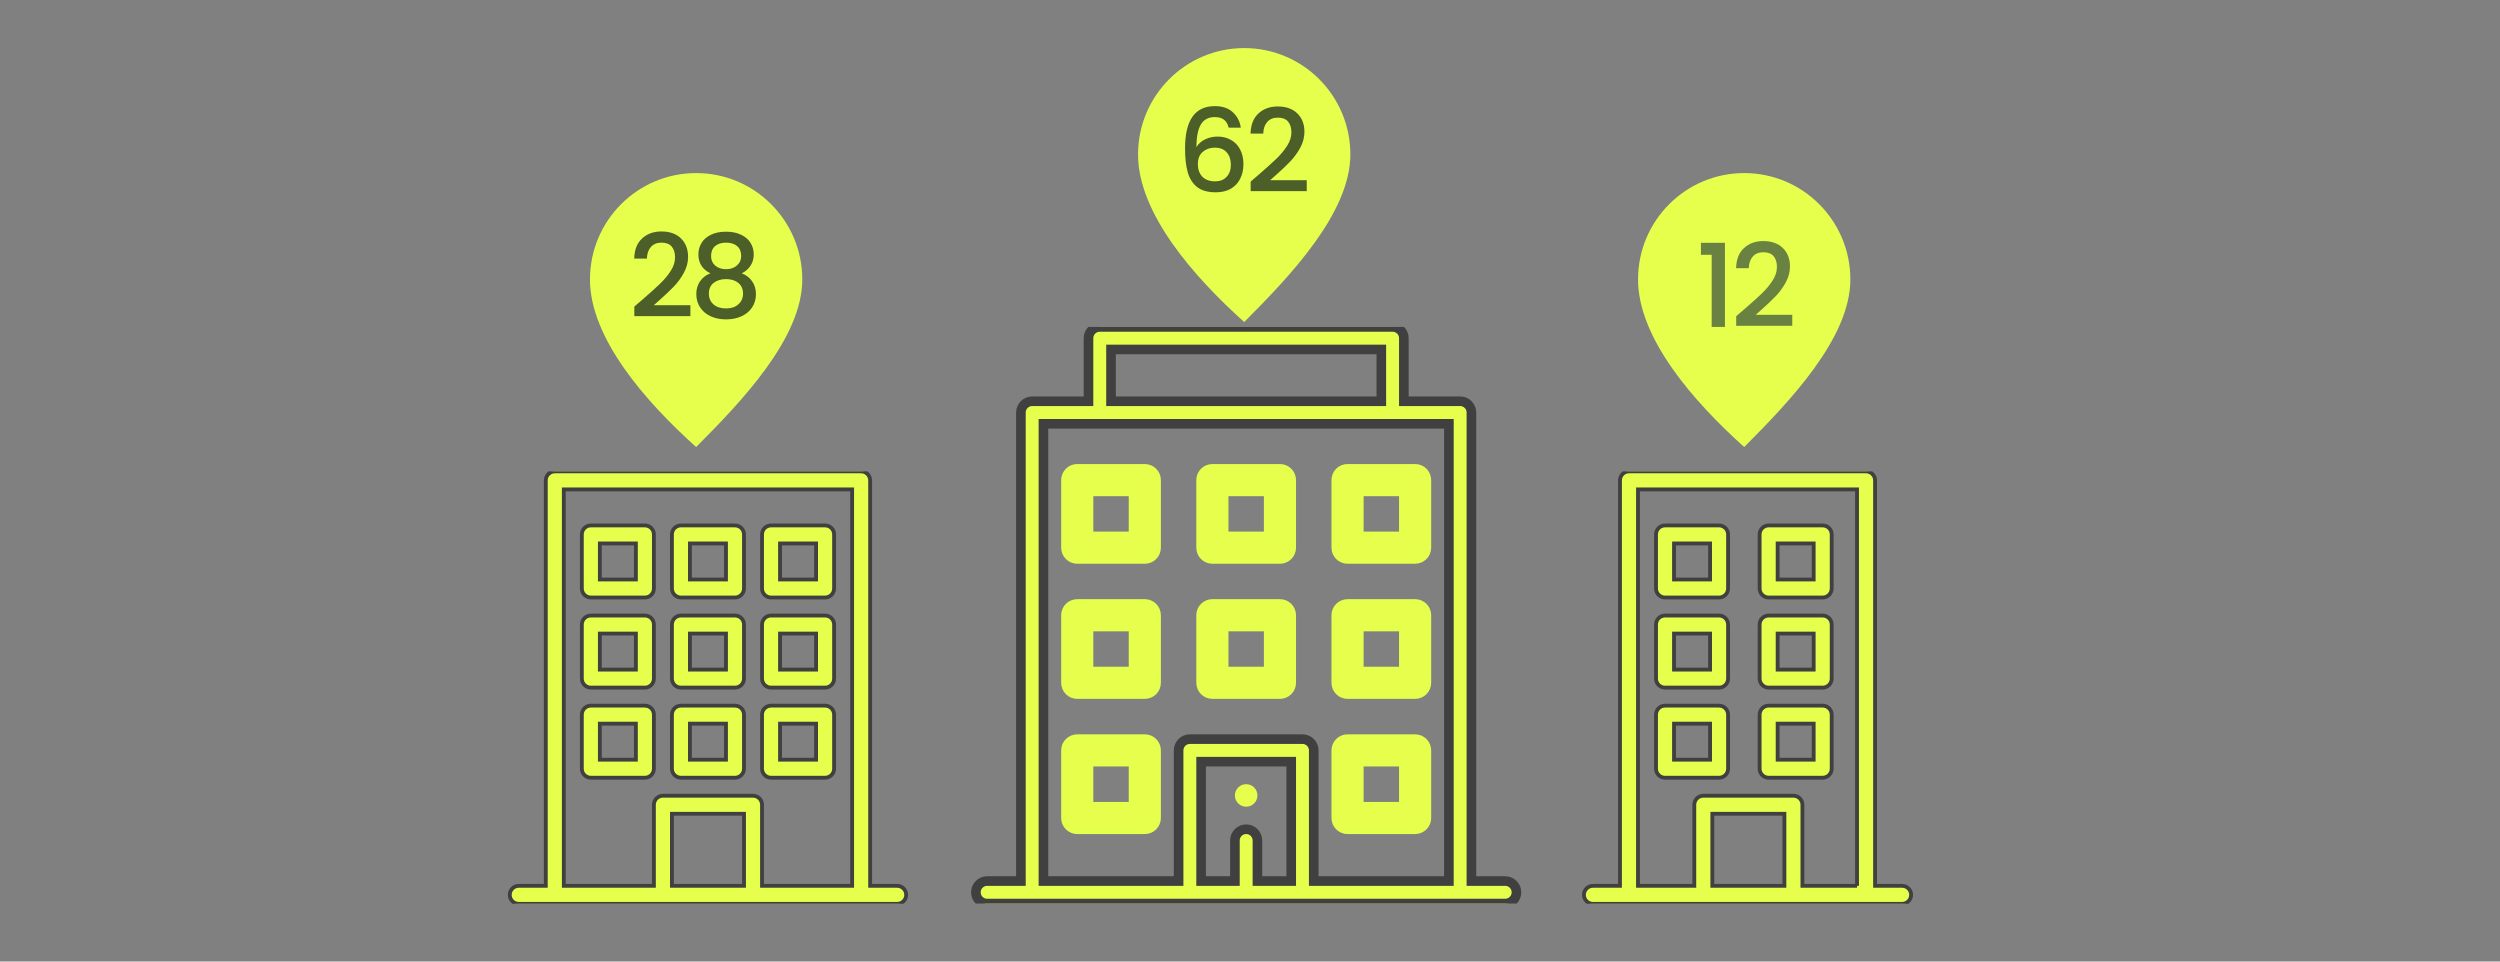 <svg xmlns="http://www.w3.org/2000/svg" width="260" height="100" viewBox="0 0 260 100" fill="none">
    <rect x="0" y="0" width="260" height="100" fill="#808080" stroke="none"/>
    <path d="M83.437 29.064C83.437 35.175 77.089 41.788 72.397 46.491C67.153 41.788 61.357 35.175 61.357 29.064C61.357 22.954 66.3 18 72.397 18C78.495 18 83.437 22.954 83.437 29.064Z" fill="#e6ff4c"/>
    <path opacity="0.8" d="M66.833 31.14C67.601 30.476 68.205 29.932 68.645 29.508C69.093 29.076 69.465 28.628 69.761 28.164C70.057 27.7 70.205 27.236 70.205 26.772C70.205 26.292 70.089 25.916 69.857 25.644C69.633 25.372 69.277 25.236 68.789 25.236C68.317 25.236 67.949 25.388 67.685 25.692C67.429 25.988 67.293 26.388 67.277 26.892H65.957C65.981 25.98 66.253 25.284 66.773 24.804C67.301 24.316 67.969 24.072 68.777 24.072C69.649 24.072 70.329 24.312 70.817 24.792C71.313 25.272 71.561 25.912 71.561 26.712C71.561 27.288 71.413 27.844 71.117 28.38C70.829 28.908 70.481 29.384 70.073 29.808C69.673 30.224 69.161 30.708 68.537 31.26L67.997 31.74H71.801V32.88H65.969V31.884L66.833 31.14ZM73.879 28.428C73.047 28.012 72.631 27.356 72.631 26.46C72.631 26.028 72.739 25.632 72.955 25.272C73.171 24.912 73.495 24.628 73.927 24.42C74.359 24.204 74.887 24.096 75.511 24.096C76.127 24.096 76.651 24.204 77.083 24.42C77.523 24.628 77.851 24.912 78.067 25.272C78.283 25.632 78.391 26.028 78.391 26.46C78.391 26.908 78.275 27.304 78.043 27.648C77.819 27.984 77.519 28.244 77.143 28.428C77.599 28.596 77.959 28.872 78.223 29.256C78.487 29.632 78.619 30.076 78.619 30.588C78.619 31.108 78.487 31.568 78.223 31.968C77.959 32.368 77.591 32.676 77.119 32.892C76.647 33.108 76.111 33.216 75.511 33.216C74.911 33.216 74.375 33.108 73.903 32.892C73.439 32.676 73.075 32.368 72.811 31.968C72.547 31.568 72.415 31.108 72.415 30.588C72.415 30.068 72.547 29.62 72.811 29.244C73.075 28.868 73.431 28.596 73.879 28.428ZM77.083 26.628C77.083 26.18 76.943 25.836 76.663 25.596C76.383 25.356 75.999 25.236 75.511 25.236C75.031 25.236 74.651 25.356 74.371 25.596C74.091 25.836 73.951 26.184 73.951 26.64C73.951 27.04 74.095 27.368 74.383 27.624C74.679 27.872 75.055 27.996 75.511 27.996C75.967 27.996 76.343 27.868 76.639 27.612C76.935 27.356 77.083 27.028 77.083 26.628ZM75.511 29.028C74.983 29.028 74.551 29.16 74.215 29.424C73.887 29.68 73.723 30.052 73.723 30.54C73.723 30.996 73.883 31.368 74.203 31.656C74.523 31.936 74.959 32.076 75.511 32.076C76.055 32.076 76.483 31.932 76.795 31.644C77.115 31.356 77.275 30.988 77.275 30.54C77.275 30.06 77.111 29.688 76.783 29.424C76.463 29.16 76.039 29.028 75.511 29.028Z" fill="#273720"/>
    <path d="M140.437 16.064C140.437 22.175 134.089 28.788 129.397 33.491C124.153 28.788 118.357 22.175 118.357 16.064C118.357 9.954 123.3 5 129.397 5C135.495 5 140.437 9.954 140.437 16.064Z" fill="#e6ff4c"/>
    <path opacity="0.8" d="M127.781 13.28C127.693 12.912 127.533 12.636 127.301 12.452C127.069 12.268 126.745 12.176 126.329 12.176C125.697 12.176 125.225 12.42 124.913 12.908C124.601 13.388 124.437 14.188 124.421 15.308C124.629 14.956 124.933 14.684 125.333 14.492C125.733 14.3 126.165 14.204 126.629 14.204C127.157 14.204 127.621 14.32 128.021 14.552C128.429 14.776 128.745 15.104 128.969 15.536C129.201 15.968 129.317 16.484 129.317 17.084C129.317 17.644 129.205 18.144 128.981 18.584C128.765 19.024 128.441 19.372 128.009 19.628C127.577 19.876 127.057 20 126.449 20C125.625 20 124.977 19.82 124.505 19.46C124.041 19.092 123.713 18.576 123.521 17.912C123.337 17.248 123.245 16.42 123.245 15.428C123.245 12.5 124.277 11.036 126.341 11.036C127.141 11.036 127.769 11.252 128.225 11.684C128.689 12.116 128.961 12.648 129.041 13.28H127.781ZM126.329 15.356C125.841 15.356 125.425 15.504 125.081 15.8C124.745 16.088 124.577 16.508 124.577 17.06C124.577 17.612 124.733 18.052 125.045 18.38C125.365 18.7 125.809 18.86 126.377 18.86C126.881 18.86 127.277 18.704 127.565 18.392C127.861 18.08 128.009 17.664 128.009 17.144C128.009 16.6 127.865 16.168 127.577 15.848C127.297 15.52 126.881 15.356 126.329 15.356ZM130.933 18.14C131.701 17.476 132.305 16.932 132.745 16.508C133.193 16.076 133.565 15.628 133.861 15.164C134.157 14.7 134.305 14.236 134.305 13.772C134.305 13.292 134.189 12.916 133.957 12.644C133.733 12.372 133.377 12.236 132.889 12.236C132.417 12.236 132.049 12.388 131.785 12.692C131.529 12.988 131.393 13.388 131.377 13.892H130.057C130.081 12.98 130.353 12.284 130.873 11.804C131.401 11.316 132.069 11.072 132.877 11.072C133.749 11.072 134.429 11.312 134.917 11.792C135.413 12.272 135.661 12.912 135.661 13.712C135.661 14.288 135.513 14.844 135.217 15.38C134.929 15.908 134.581 16.384 134.173 16.808C133.773 17.224 133.261 17.708 132.637 18.26L132.097 18.74H135.901V19.88H130.069V18.884L130.933 18.14Z" fill="#273720"/>
    <g clip-path="url(#clip0_1136_25922)">
    <path d="M129.601 83.897C130.247 83.897 130.772 83.373 130.772 82.726C130.772 82.079 130.247 81.555 129.601 81.555C128.954 81.555 128.43 82.079 128.43 82.726C128.43 83.373 128.954 83.897 129.601 83.897Z" fill="#e7ff4c63"/>
    <path d="M147.172 76.871H140.144C139.497 76.871 138.973 77.395 138.973 78.042V85.07C138.973 85.717 139.497 86.242 140.144 86.242H147.172C147.819 86.242 148.343 85.717 148.343 85.07V78.042C148.343 77.395 147.819 76.871 147.172 76.871ZM146 83.899H141.315V79.214H146V83.899Z" fill="#e7ff4c63" stroke="#e6ff4c"/>
    <path d="M119.06 48.76H112.033C111.386 48.76 110.861 49.284 110.861 49.931V56.959C110.861 57.606 111.386 58.13 112.033 58.13H119.06C119.707 58.13 120.232 57.606 120.232 56.959V49.931C120.232 49.284 119.707 48.76 119.06 48.76ZM117.889 55.788H113.204V51.102H117.889V55.788Z" fill="#e7ff4c63" stroke="#e6ff4c"/>
    <path d="M133.115 48.76H126.087C125.44 48.76 124.916 49.284 124.916 49.931V56.959C124.916 57.606 125.44 58.13 126.087 58.13H133.115C133.762 58.13 134.286 57.606 134.286 56.959V49.931C134.286 49.284 133.762 48.76 133.115 48.76ZM131.944 55.788H127.259V51.102H131.944V55.788Z" fill="#e7ff4c63" stroke="#e6ff4c"/>
    <path d="M138.973 49.931V56.959C138.973 57.606 139.497 58.13 140.144 58.13H147.172C147.819 58.13 148.343 57.606 148.343 56.959V49.931C148.343 49.284 147.819 48.76 147.172 48.76H140.144C139.497 48.76 138.973 49.284 138.973 49.931ZM141.315 51.102H146V55.788H141.315V51.102Z" fill="#e7ff4c63" stroke="#e6ff4c"/>
    <path d="M119.06 62.812H112.033C111.386 62.812 110.861 63.337 110.861 63.984V71.012C110.861 71.659 111.386 72.183 112.033 72.183H119.06C119.707 72.183 120.232 71.659 120.232 71.012V63.984C120.232 63.337 119.707 62.812 119.06 62.812ZM117.889 69.84H113.204V65.155H117.889V69.84Z" fill="#e7ff4c63" stroke="#e6ff4c"/>
    <path d="M133.115 62.812H126.087C125.44 62.812 124.916 63.337 124.916 63.984V71.012C124.916 71.659 125.44 72.183 126.087 72.183H133.115C133.762 72.183 134.286 71.659 134.286 71.012V63.984C134.286 63.337 133.762 62.812 133.115 62.812ZM131.944 69.84H127.259V65.155H131.944V69.84Z" fill="#e7ff4c63" stroke="#e6ff4c"/>
    <path d="M147.172 62.812H140.144C139.497 62.812 138.973 63.337 138.973 63.984V71.012C138.973 71.659 139.497 72.183 140.144 72.183H147.172C147.819 72.183 148.343 71.659 148.343 71.012V63.984C148.343 63.337 147.819 62.812 147.172 62.812ZM146 69.84H141.315V65.155H146V69.84Z" fill="#e7ff4c63" stroke="#e6ff4c"/>
    <path d="M119.06 76.871H112.033C111.386 76.871 110.861 77.395 110.861 78.042V85.07C110.861 85.717 111.386 86.242 112.033 86.242H119.06C119.707 86.242 120.232 85.717 120.232 85.07V78.042C120.232 77.395 119.707 76.871 119.06 76.871ZM117.889 83.899H113.204V79.214H117.889V83.899Z" fill="#e7ff4c63" stroke="#e6ff4c"/>
    <path d="M144.828 34H114.375C113.728 34 113.203 34.524 113.203 35.171V41.731H107.347C106.7 41.731 106.175 42.255 106.175 42.902V91.628H102.662C102.015 91.628 101.49 92.153 101.49 92.799C101.49 93.446 102.015 93.971 102.662 93.971H156.541C157.188 93.971 157.713 93.446 157.713 92.799C157.713 92.153 157.188 91.628 156.541 91.628H153.027V42.902C153.027 42.255 152.503 41.731 151.856 41.731H146V35.171C146 34.524 145.475 34 144.828 34ZM115.546 36.343H143.657V41.731H115.546V36.343ZM134.287 91.628H130.773V87.411C130.773 86.764 130.248 86.24 129.601 86.24C128.954 86.24 128.43 86.764 128.43 87.411V91.628H124.916V79.212H134.287V91.628ZM150.685 91.628H136.629V78.041C136.629 77.394 136.105 76.87 135.458 76.87H123.745C123.098 76.87 122.574 77.394 122.574 78.041V91.628H108.518V44.073H150.685V91.628Z" fill="#e6ff4c" stroke="#404040"/>
    </g>
    <g clip-path="url(#clip1_1136_25922)">
    <path d="M93.306 92.127H90.495V49.961C90.495 49.443 90.075 49.023 89.558 49.023H57.699C57.182 49.023 56.762 49.443 56.762 49.961V92.127H53.951C53.434 92.127 53.014 92.547 53.014 93.064C53.014 93.582 53.434 94.001 53.951 94.001H93.306C93.824 94.001 94.243 93.582 94.243 93.064C94.243 92.547 93.824 92.127 93.306 92.127ZM77.377 92.127H69.88V84.631H77.377V92.127ZM88.621 92.127H79.251V83.694C79.251 83.177 78.831 82.757 78.314 82.757H68.943C68.426 82.757 68.006 83.177 68.006 83.694V92.127H58.636V50.898H88.621V92.127H88.621Z" fill="#e6ff4c" stroke="#404040" stroke-width="0.4"/>
    <path d="M61.447 62.141H67.069C67.586 62.141 68.006 61.721 68.006 61.204V55.581C68.006 55.064 67.586 54.645 67.069 54.645H61.447C60.93 54.645 60.51 55.064 60.51 55.582V61.204C60.51 61.721 60.93 62.141 61.447 62.141ZM62.384 56.519H66.132V60.267H62.384V56.519Z" fill="#e6ff4c" stroke="#404040" stroke-width="0.4"/>
    <path d="M80.187 62.141H85.809C86.326 62.141 86.746 61.721 86.746 61.204V55.582C86.746 55.064 86.326 54.645 85.809 54.645H80.187C79.67 54.645 79.25 55.064 79.25 55.582V61.204C79.25 61.721 79.67 62.141 80.187 62.141ZM81.124 56.519H84.872V60.267H81.124V56.519Z" fill="#e6ff4c" stroke="#404040" stroke-width="0.4"/>
    <path d="M70.816 62.141H76.438C76.955 62.141 77.375 61.721 77.375 61.204V55.581C77.375 55.064 76.955 54.645 76.438 54.645H70.816C70.299 54.645 69.879 55.064 69.879 55.582V61.204C69.879 61.721 70.299 62.141 70.816 62.141ZM71.753 56.519H75.501V60.267H71.753V56.519Z" fill="#e6ff4c" stroke="#404040" stroke-width="0.4"/>
    <path d="M61.447 71.512H67.069C67.586 71.512 68.006 71.092 68.006 70.575V64.953C68.006 64.435 67.586 64.016 67.069 64.016H61.447C60.93 64.016 60.51 64.435 60.51 64.953V70.575C60.51 71.092 60.93 71.512 61.447 71.512ZM62.384 65.89H66.132V69.638H62.384V65.89Z" fill="#e6ff4c" stroke="#404040" stroke-width="0.4"/>
    <path d="M80.187 71.512H85.809C86.326 71.512 86.746 71.092 86.746 70.575V64.953C86.746 64.435 86.326 64.016 85.809 64.016H80.187C79.67 64.016 79.25 64.435 79.25 64.953V70.575C79.25 71.092 79.67 71.512 80.187 71.512ZM81.124 65.89H84.872V69.638H81.124V65.89Z" fill="#e6ff4c" stroke="#404040" stroke-width="0.4"/>
    <path d="M70.816 71.512H76.438C76.955 71.512 77.375 71.092 77.375 70.575V64.953C77.375 64.435 76.955 64.016 76.438 64.016H70.816C70.299 64.016 69.879 64.435 69.879 64.953V70.575C69.879 71.092 70.299 71.512 70.816 71.512ZM71.753 65.89H75.501V69.638H71.753V65.89Z" fill="#e6ff4c" stroke="#404040" stroke-width="0.4"/>
    <path d="M61.447 80.883H67.069C67.586 80.883 68.006 80.463 68.006 79.946V74.324C68.006 73.806 67.586 73.387 67.069 73.387H61.447C60.93 73.387 60.51 73.806 60.51 74.324V79.946C60.51 80.463 60.93 80.883 61.447 80.883ZM62.384 75.261H66.132V79.009H62.384V75.261Z" fill="#e6ff4c" stroke="#404040" stroke-width="0.4"/>
    <path d="M80.187 80.883H85.809C86.326 80.883 86.746 80.463 86.746 79.946V74.324C86.746 73.806 86.326 73.387 85.809 73.387H80.187C79.67 73.387 79.25 73.806 79.25 74.324V79.946C79.25 80.463 79.67 80.883 80.187 80.883ZM81.124 75.261H84.872V79.009H81.124V75.261Z" fill="#e6ff4c" stroke="#404040" stroke-width="0.4"/>
    <path d="M70.816 80.883H76.438C76.955 80.883 77.375 80.463 77.375 79.946V74.324C77.375 73.806 76.955 73.387 76.438 73.387H70.816C70.299 73.387 69.879 73.806 69.879 74.324V79.946C69.879 80.463 70.299 80.883 70.816 80.883ZM71.753 75.261H75.501V79.009H71.753V75.261Z" fill="#e6ff4c" stroke="#404040" stroke-width="0.4"/>
    </g>
    <g clip-path="url(#clip2_1136_25922)">
    <path d="M197.818 92.127H195.007V49.961C195.007 49.443 194.587 49.023 194.07 49.023H169.414C168.897 49.023 168.477 49.443 168.477 49.961V92.127H165.666C165.148 92.127 164.729 92.547 164.729 93.064C164.729 93.582 165.148 94.001 165.666 94.001H197.818C198.335 94.001 198.755 93.582 198.755 93.064C198.755 92.547 198.335 92.127 197.818 92.127ZM185.578 92.127H178.081V84.631H185.578V92.127ZM193.133 92.127H187.452V83.694C187.452 83.177 187.032 82.757 186.515 82.757H177.144C176.627 82.757 176.207 83.177 176.207 83.694V92.127H170.351V50.898H193.132V92.127H193.133Z" fill="#e6ff4c" stroke="#404040" stroke-width="0.4"/>
    <path d="M173.162 62.141H178.784C179.301 62.141 179.721 61.721 179.721 61.204V55.581C179.721 55.064 179.301 54.645 178.784 54.645H173.162C172.644 54.645 172.225 55.064 172.225 55.582V61.204C172.225 61.721 172.644 62.141 173.162 62.141ZM174.099 56.519H177.847V60.267H174.099V56.519Z" fill="#e6ff4c" stroke="#404040" stroke-width="0.4"/>
    <path d="M183.937 62.141H189.559C190.077 62.141 190.496 61.721 190.496 61.204V55.581C190.496 55.064 190.077 54.645 189.559 54.645H183.937C183.42 54.645 183 55.064 183 55.582V61.204C183 61.721 183.42 62.141 183.937 62.141ZM184.874 56.519H188.622V60.267H184.874V56.519Z" fill="#e6ff4c" stroke="#404040" stroke-width="0.4"/>
    <path d="M173.162 71.512H178.784C179.301 71.512 179.721 71.092 179.721 70.575V64.953C179.721 64.435 179.301 64.016 178.784 64.016H173.162C172.644 64.016 172.225 64.435 172.225 64.953V70.575C172.225 71.092 172.644 71.512 173.162 71.512ZM174.099 65.89H177.847V69.638H174.099V65.89Z" fill="#e6ff4c" stroke="#404040" stroke-width="0.4"/>
    <path d="M183.937 71.512H189.559C190.077 71.512 190.496 71.092 190.496 70.575V64.953C190.496 64.435 190.077 64.016 189.559 64.016H183.937C183.42 64.016 183 64.435 183 64.953V70.575C183 71.092 183.42 71.512 183.937 71.512ZM184.874 65.89H188.622V69.638H184.874V65.89Z" fill="#e6ff4c" stroke="#404040" stroke-width="0.4"/>
    <path d="M173.162 80.883H178.784C179.301 80.883 179.721 80.463 179.721 79.946V74.324C179.721 73.806 179.301 73.387 178.784 73.387H173.162C172.644 73.387 172.225 73.806 172.225 74.324V79.946C172.225 80.463 172.644 80.883 173.162 80.883ZM174.099 75.261H177.847V79.009H174.099V75.261Z" fill="#e6ff4c" stroke="#404040" stroke-width="0.4"/>
    <path d="M183.937 80.883H189.559C190.077 80.883 190.496 80.463 190.496 79.946V74.324C190.496 73.806 190.077 73.387 189.559 73.387H183.937C183.42 73.387 183 73.806 183 74.324V79.946C183 80.463 183.42 80.883 183.937 80.883ZM184.874 75.261H188.622V79.009H184.874V75.261Z" fill="#e6ff4c" stroke="#404040" stroke-width="0.4"/>
    </g>
    <path d="M192.437 29.064C192.437 35.175 186.089 41.788 181.397 46.491C176.153 41.788 170.357 35.175 170.357 29.064C170.357 22.954 175.3 18 181.397 18C187.495 18 192.437 22.954 192.437 29.064Z" fill="#e6ff4c"/>
    <path opacity="0.8" d="M176.897 26.5V25.252H179.393V34H178.013V26.5H176.897ZM181.429 32.14C182.197 31.476 182.801 30.932 183.241 30.508C183.689 30.076 184.061 29.628 184.357 29.164C184.653 28.7 184.801 28.236 184.801 27.772C184.801 27.292 184.685 26.916 184.453 26.644C184.229 26.372 183.873 26.236 183.385 26.236C182.913 26.236 182.545 26.388 182.281 26.692C182.025 26.988 181.889 27.388 181.873 27.892H180.553C180.577 26.98 180.849 26.284 181.369 25.804C181.897 25.316 182.565 25.072 183.373 25.072C184.245 25.072 184.925 25.312 185.413 25.792C185.909 26.272 186.157 26.912 186.157 27.712C186.157 28.288 186.009 28.844 185.713 29.38C185.425 29.908 185.077 30.384 184.669 30.808C184.269 31.224 183.757 31.708 183.133 32.26L182.593 32.74H186.397V33.88H180.565V32.884L181.429 32.14Z" fill="#4a633f"/>
    <defs>
    <clipPath id="clip0_1136_25922">
    <rect width="59.97" height="59.971" fill="white" transform="translate(99.617 34)"/>
    </clipPath>
    <clipPath id="clip1_1136_25922">
    <rect width="44.978" height="44.978" fill="white" transform="translate(51.141 49.02)"/>
    </clipPath>
    <clipPath id="clip2_1136_25922">
    <rect width="44.978" height="44.978" fill="white" transform="translate(162.852 49.02)"/>
    </clipPath>
    </defs>
    </svg>